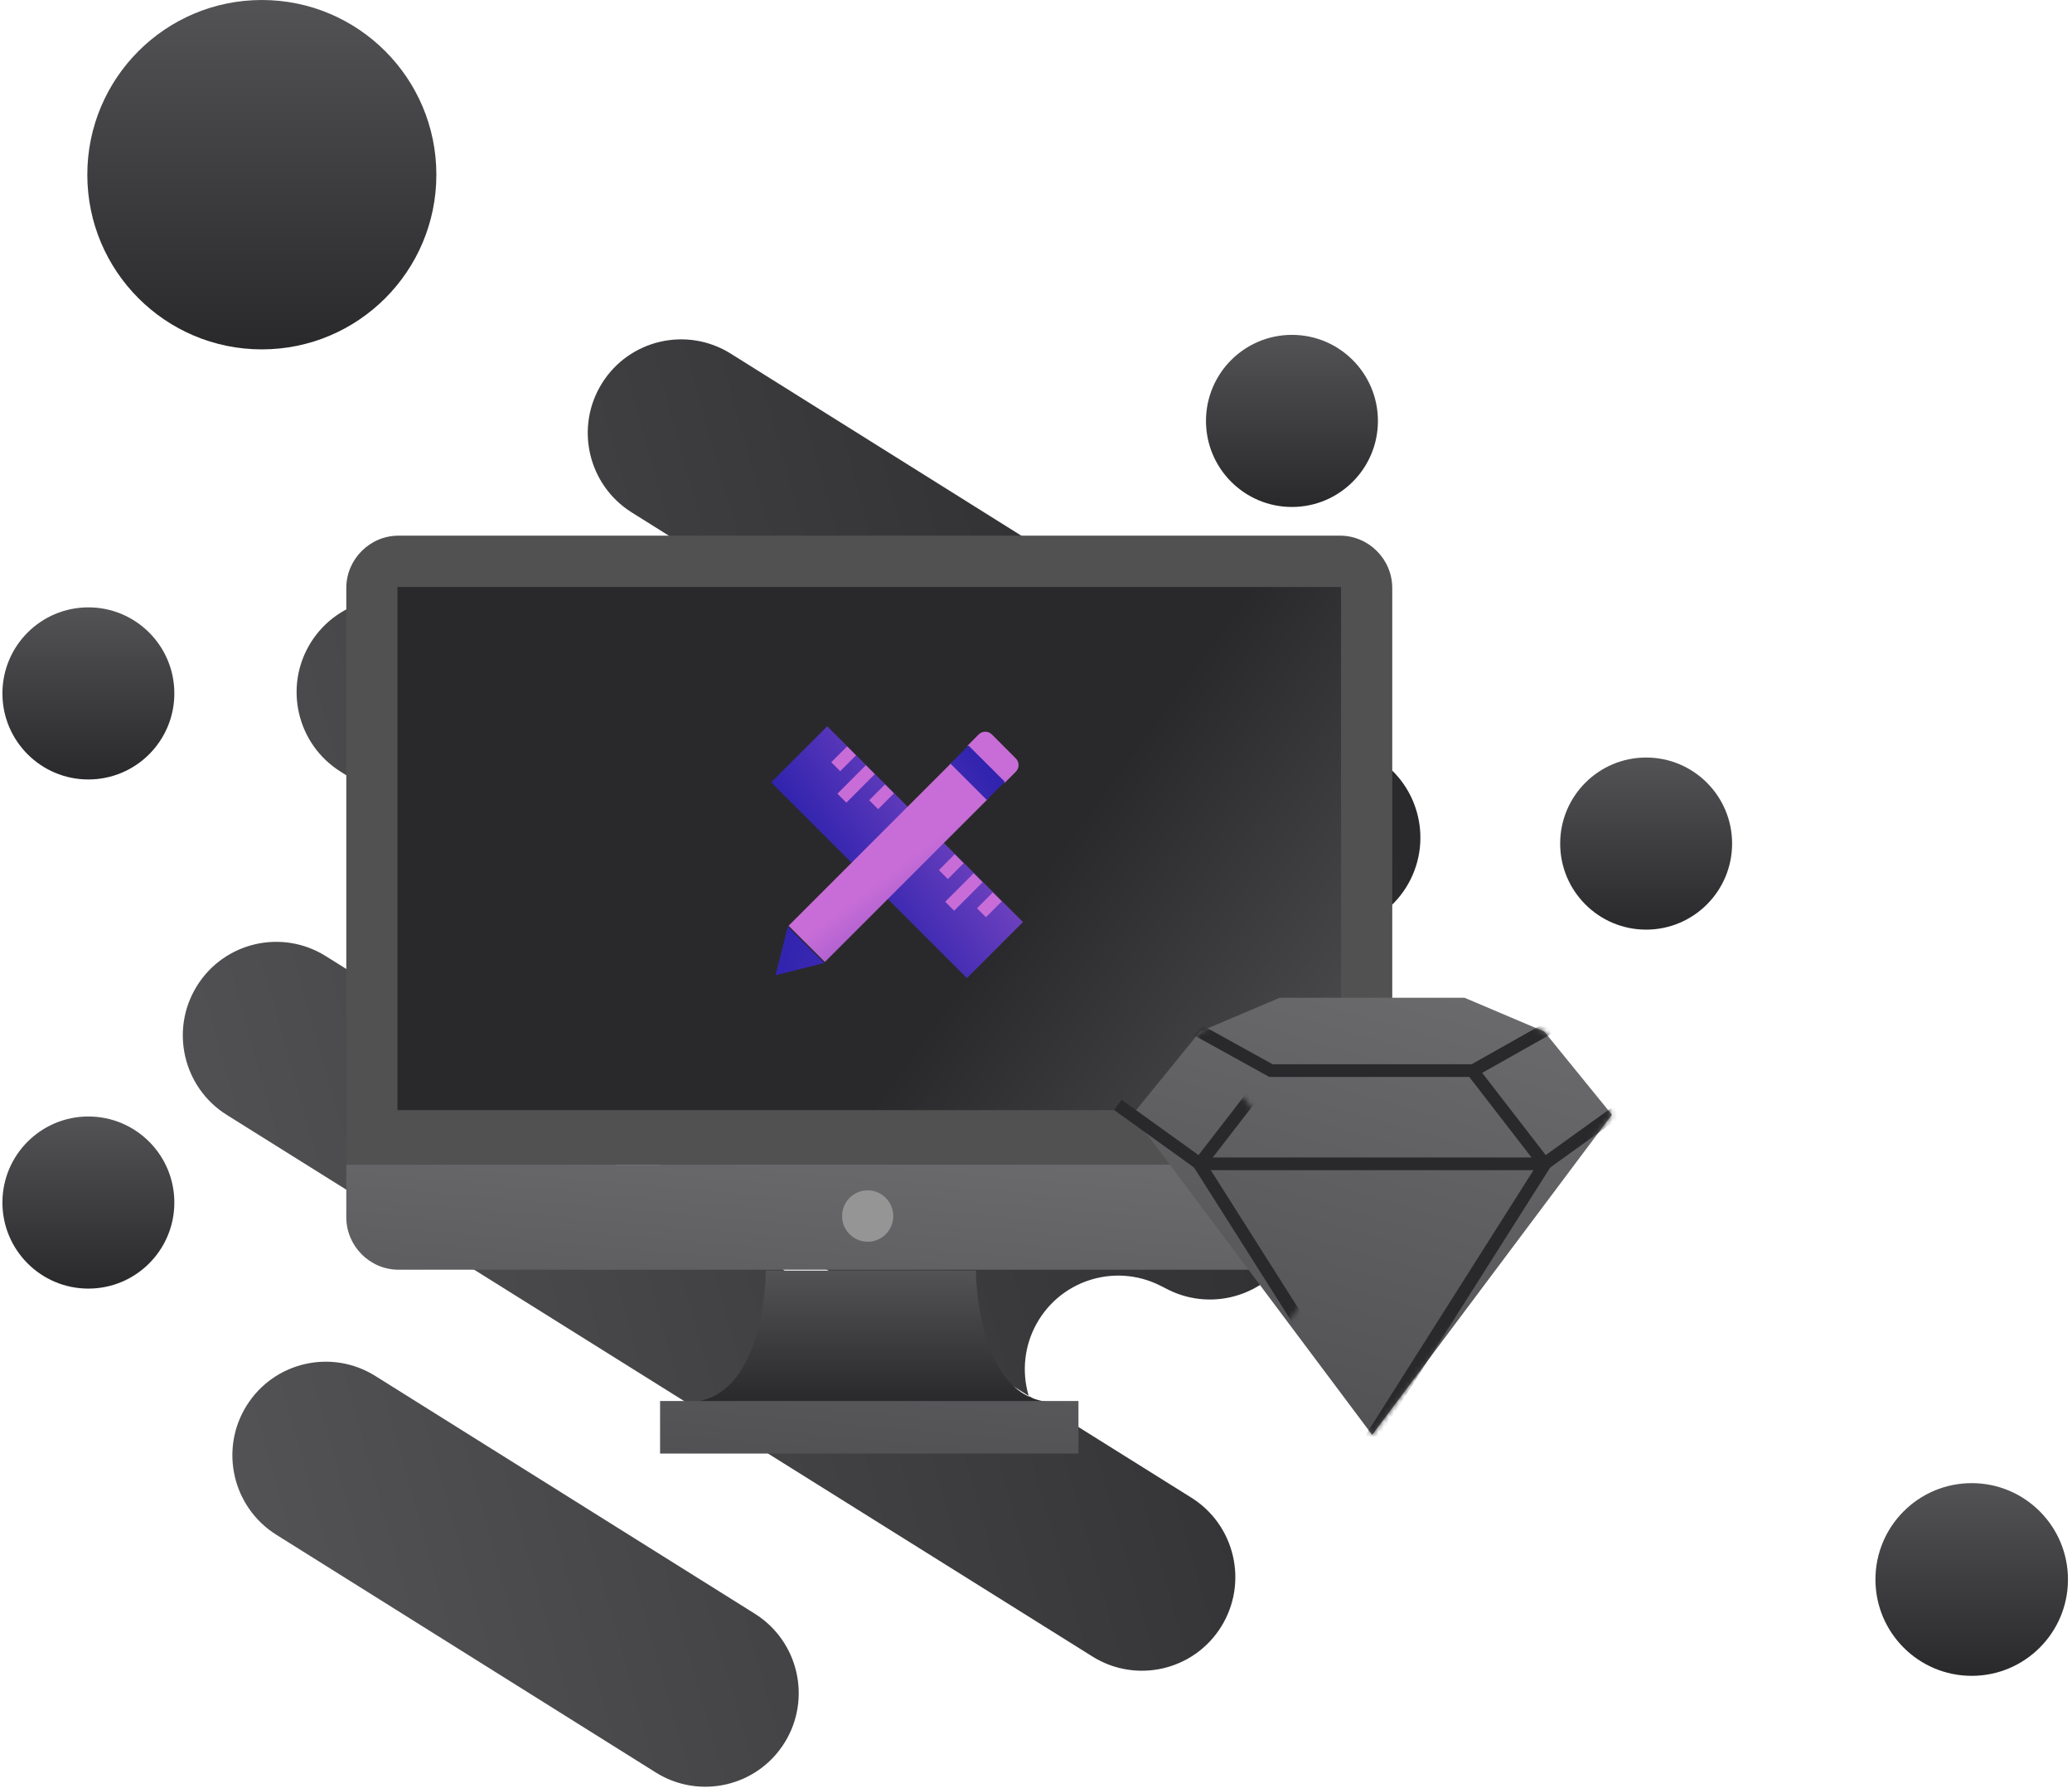 
<svg width="408px" height="352px" viewBox="0 0 408 352" version="1.1" xmlns="http://www.w3.org/2000/svg" xmlns:xlink="http://www.w3.org/1999/xlink">
    <!-- Generator: Sketch 49.2 (51160) - http://www.bohemiancoding.com/sketch -->
    <desc>Created with Sketch.</desc>
    <defs>
        <linearGradient x1="50%" y1="0%" x2="50%" y2="100%" id="linearGradient-1">
            <stop stop-color="#535356" offset="0%"></stop>
            <stop stop-color="#29292B" offset="100%"></stop>
        </linearGradient>
        <linearGradient x1="100%" y1="120.316%" x2="50%" y2="100%" id="linearGradient-2">
            <stop stop-color="#535356" offset="0%"></stop>
            <stop stop-color="#29292B" offset="100%"></stop>
        </linearGradient>
        <linearGradient x1="0%" y1="0%" x2="297.222%" y2="180.492%" id="linearGradient-3">
            <stop stop-color="#3023AE" offset="0%"></stop>
            <stop stop-color="#C86DD7" offset="100%"></stop>
        </linearGradient>
        <linearGradient x1="388.078%" y1="475.956%" x2="102%" y2="101%" id="linearGradient-4">
            <stop stop-color="#3023AE" offset="0%"></stop>
            <stop stop-color="#C86DD7" offset="100%"></stop>
        </linearGradient>
        <linearGradient x1="-87.64%" y1="399.597%" x2="102%" y2="101%" id="linearGradient-5">
            <stop stop-color="#3023AE" offset="0%"></stop>
            <stop stop-color="#C86DD7" offset="100%"></stop>
        </linearGradient>
        <linearGradient x1="0%" y1="50%" x2="1416.011%" y2="630.476%" id="linearGradient-6">
            <stop stop-color="#3023AE" offset="0%"></stop>
            <stop stop-color="#C86DD7" offset="100%"></stop>
        </linearGradient>
        <linearGradient x1="115.775%" y1="-166.475%" x2="30.448%" y2="100%" id="linearGradient-7">
            <stop stop-color="#505053" offset="0%"></stop>
            <stop stop-color="#747476" offset="46.339%"></stop>
            <stop stop-color="#515154" offset="100%"></stop>
        </linearGradient>
        <path d="M47.205,6.65187063e-07 L65.39,0 L81.108,6.67 L94.41,23.03 L47.205,86.057 L0,23.03 L13.303,6.67 L29.02,0 L47.205,6.65187063e-07 Z" id="path-8"></path>
    </defs>
    <g id="Page-1" stroke="none" stroke-width="1" fill="none" fill-rule="evenodd">
        <g id="bit.Design" transform="translate(-851, -174)">
            <g id="Group-7" transform="translate(846, 174)">
                <path class="fade" d="M59.081,244.337 L193.199,119.544 L176.185,135.375 C168.735,142.306 168.328,153.951 175.274,161.384 C182.221,168.817 193.892,169.224 201.341,162.293 L218.355,146.462 L84.237,271.255 L94.66,261.557 C102.11,254.625 102.517,242.98 95.57,235.547 C88.624,228.114 76.953,227.707 69.504,234.639 L59.081,244.337 Z M28.98,139.58 L93.517,79.53 C100.967,72.598 112.637,73.005 119.584,80.438 C126.531,87.871 126.123,99.516 118.674,106.447 L54.137,166.498 C46.687,173.429 35.017,173.023 28.07,165.589 C21.123,158.156 21.531,146.511 28.98,139.58 Z M159.994,301.415 L178.774,283.941 C186.223,277.009 197.894,277.416 204.84,284.849 C211.787,292.282 211.38,303.927 203.93,310.859 L185.15,328.333 C177.701,335.265 166.03,334.858 159.084,327.425 C152.137,319.992 152.544,308.347 159.994,301.415 Z M218.546,246.934 L269.827,199.218 C277.277,192.286 288.947,192.693 295.894,200.126 C302.841,207.559 302.433,219.204 294.984,226.136 L243.702,273.852 C236.252,280.783 224.582,280.377 217.635,272.944 C210.689,265.511 211.096,253.866 218.546,246.934 Z M28.79,228.534 L175.889,91.496 C183.338,84.564 195.009,84.971 201.955,92.404 C208.902,99.837 208.494,111.482 201.045,118.413 L53.946,255.452 C46.496,262.384 34.826,261.977 27.879,254.544 C20.933,247.111 21.34,235.466 28.79,228.534 Z M95.919,260.384 L235.369,130.631 C242.818,123.699 254.488,124.106 261.435,131.539 C268.382,138.972 267.974,150.617 260.525,157.549 L121.076,287.302 C113.626,294.234 101.956,293.827 95.009,286.394 C88.062,278.961 88.47,267.316 95.919,260.384 Z" id="Combined-Shape" fill="url(#linearGradient-1)" transform="translate(161.887, 203.931) rotate(-105) translate(-161.887, -203.931) "></path>
                <ellipse class="move-1" id="Oval-2" fill="url(#linearGradient-1)" cx="329.143" cy="166.084" rx="16.928" ry="16.942"></ellipse>
                <ellipse class="move-1" id="Oval-2-Copy-3" fill="url(#linearGradient-1)" cx="259.4" cy="82.87" rx="16.928" ry="16.942"></ellipse>
                <ellipse class="move-1" id="Oval-2-Copy" fill="url(#linearGradient-1)" cx="22.403" cy="136.519" rx="16.928" ry="16.942"></ellipse>
                <ellipse class="move-1" id="Oval-2-Copy-6" fill="url(#linearGradient-1)" cx="56.559" cy="34.393" rx="34.366" ry="34.393"></ellipse>
                <ellipse class="move-1" id="Oval-2-Copy-7" fill="url(#linearGradient-1)" cx="393.251" cy="310.97" rx="18.955" ry="18.97"></ellipse>
                <ellipse class="move-1" id="Oval-2-Copy-2" fill="url(#linearGradient-1)" cx="22.403" cy="236.758" rx="16.928" ry="16.942"></ellipse>
                <g id="icons8-imac" class="fade" transform="translate(73.188, 105.459)" fill-rule="nonzero">
                    <path d="M139.496,170.603 C155.01,170.603 51.582,170.603 67.096,170.603 C82.61,170.603 82.61,144.696 82.61,144.696 L123.982,144.696 C123.982,144.696 123.982,170.603 139.496,170.603 Z" id="Shape" fill="url(#linearGradient-1)"></path>
                    <path d="M195.664,0 L10.298,0 C4.634,0 0,4.644 0,10.32 L0,123.845 L205.962,123.845 L205.962,10.32 C205.962,4.644 201.328,0 195.664,0 Z" id="Shape" fill="#515151"></path>
                    <rect id="Rectangle-path" fill="url(#linearGradient-2)" x="10.078" y="10.11" width="185.807" height="102.993"></rect>
                    <g id="icons8-design" transform="translate(83.523, 37.086)">
                        <rect id="Rectangle-path" fill="url(#linearGradient-3)" transform="translate(24.931, 25.237) rotate(-45) translate(-24.931, -25.237) " x="17.125" y="-2.019" width="15.614" height="54.512"></rect>
                        <g id="Group" transform="translate(11.584, 4.038)" fill="url(#linearGradient-4)">
                            <polygon id="Rectangle-path" points="3.363 11.445 1.603 9.682 7.203 4.07 8.963 5.833"></polygon>
                            <polygon id="Rectangle-path" points="24.697 21.601 26.458 23.365 23.347 26.483 21.586 24.718"></polygon>
                            <rect id="Rectangle-path" transform="translate(2.831, 2.806) rotate(45) translate(-2.831, -2.806) " x="1.587" y="0.601" width="2.489" height="4.409"></rect>
                            <polygon id="Rectangle-path" points="32.2 29.119 33.96 30.883 30.849 34 29.089 32.237"></polygon>
                            <polygon id="Rectangle-path" points="10.972 7.847 12.732 9.61 9.621 12.728 7.861 10.965"></polygon>
                            <polygon id="Rectangle-path" points="22.83 30.956 28.431 25.345 30.19 27.108 24.589 32.72"></polygon>
                        </g>
                        <path d="M48.317,6.777 L43.603,2.054 C42.886,1.334 41.719,1.334 41.001,2.054 L38.782,4.28 L46.097,11.609 L48.317,9.386 C49.035,8.665 49.035,7.499 48.317,6.777" id="Shape" fill="url(#linearGradient-5)"></path>
                        <rect id="Rectangle-path" fill="url(#linearGradient-5)" transform="translate(23.169, 27.256) rotate(-45) translate(-23.169, -27.256) " x="0.504" y="22.209" width="45.33" height="10.095"></rect>
                        <rect id="Rectangle-path" fill="url(#linearGradient-6)" transform="translate(40.797, 9.59) rotate(134.98) translate(-40.797, -9.59) " x="38.279" y="4.543" width="5.037" height="10.095"></rect>
                        <polygon id="Shape" fill="url(#linearGradient-6)" points="3.415 39.875 1.007 49.465 10.577 47.051"></polygon>
                    </g>
                    <path d="M0,123.845 L205.962,123.845 L205.962,134.184 C205.962,139.871 201.328,144.524 195.664,144.524 L10.298,144.524 C4.634,144.524 0,139.871 0,134.184 L0,123.845 Z M144.173,170.373 L61.789,170.373 L61.789,180.712 L144.173,180.712 L144.173,170.373 Z" id="Shape" fill="url(#linearGradient-7)"></path>
                    <ellipse id="Oval" fill="#959595" cx="102.666" cy="133.955" rx="5.039" ry="5.055"></ellipse>
                </g>
                <g id="4" class="fade" transform="translate(227.983, 196.434)">
                    <mask id="mask-9" fill="white">
                        <use xlink:href="#path-8"></use>
                    </mask>
                    <use id="Mask" fill="url(#linearGradient-7)" xlink:href="#path-8"></use>
                    <polyline id="Path-230" stroke="#29292B" stroke-width="2.5" mask="url(#mask-9)" points="12.588 6.22 27.28 14.343 67.128 14.343 82.395 5.737"></polyline>
                    <polyline id="Path-230" stroke="#29292B" stroke-width="2.5" mask="url(#mask-9)" points="66.946 14.343 81.137 32.701 97.271 21.099"></polyline>
                    <polyline id="Path-230-Copy" stroke="#29292B" stroke-width="2.5" mask="url(#mask-9)" transform="translate(12.302, 23.522) scale(-1, 1) translate(-12.302, -23.522) " points="-2.861 14.343 11.33 32.701 27.465 21.099"></polyline>
                    <path d="M81.25,32.701 L46.347,87.778" id="Path-230" stroke="#29292B" stroke-width="2.5" mask="url(#mask-9)"></path>
                    <path d="M48.063,32.701 L13.16,87.778" id="Path-230-Copy-2" stroke="#29292B" stroke-width="2.5" mask="url(#mask-9)" transform="translate(30.612, 60.24) scale(-1, 1) translate(-30.612, -60.24) "></path>
                    <path d="M13.732,32.701 L80.678,32.701" id="Path-229" stroke="#29292B" stroke-width="2.5" mask="url(#mask-9)"></path>
                </g>
            </g>
        </g>
    </g>
</svg>
